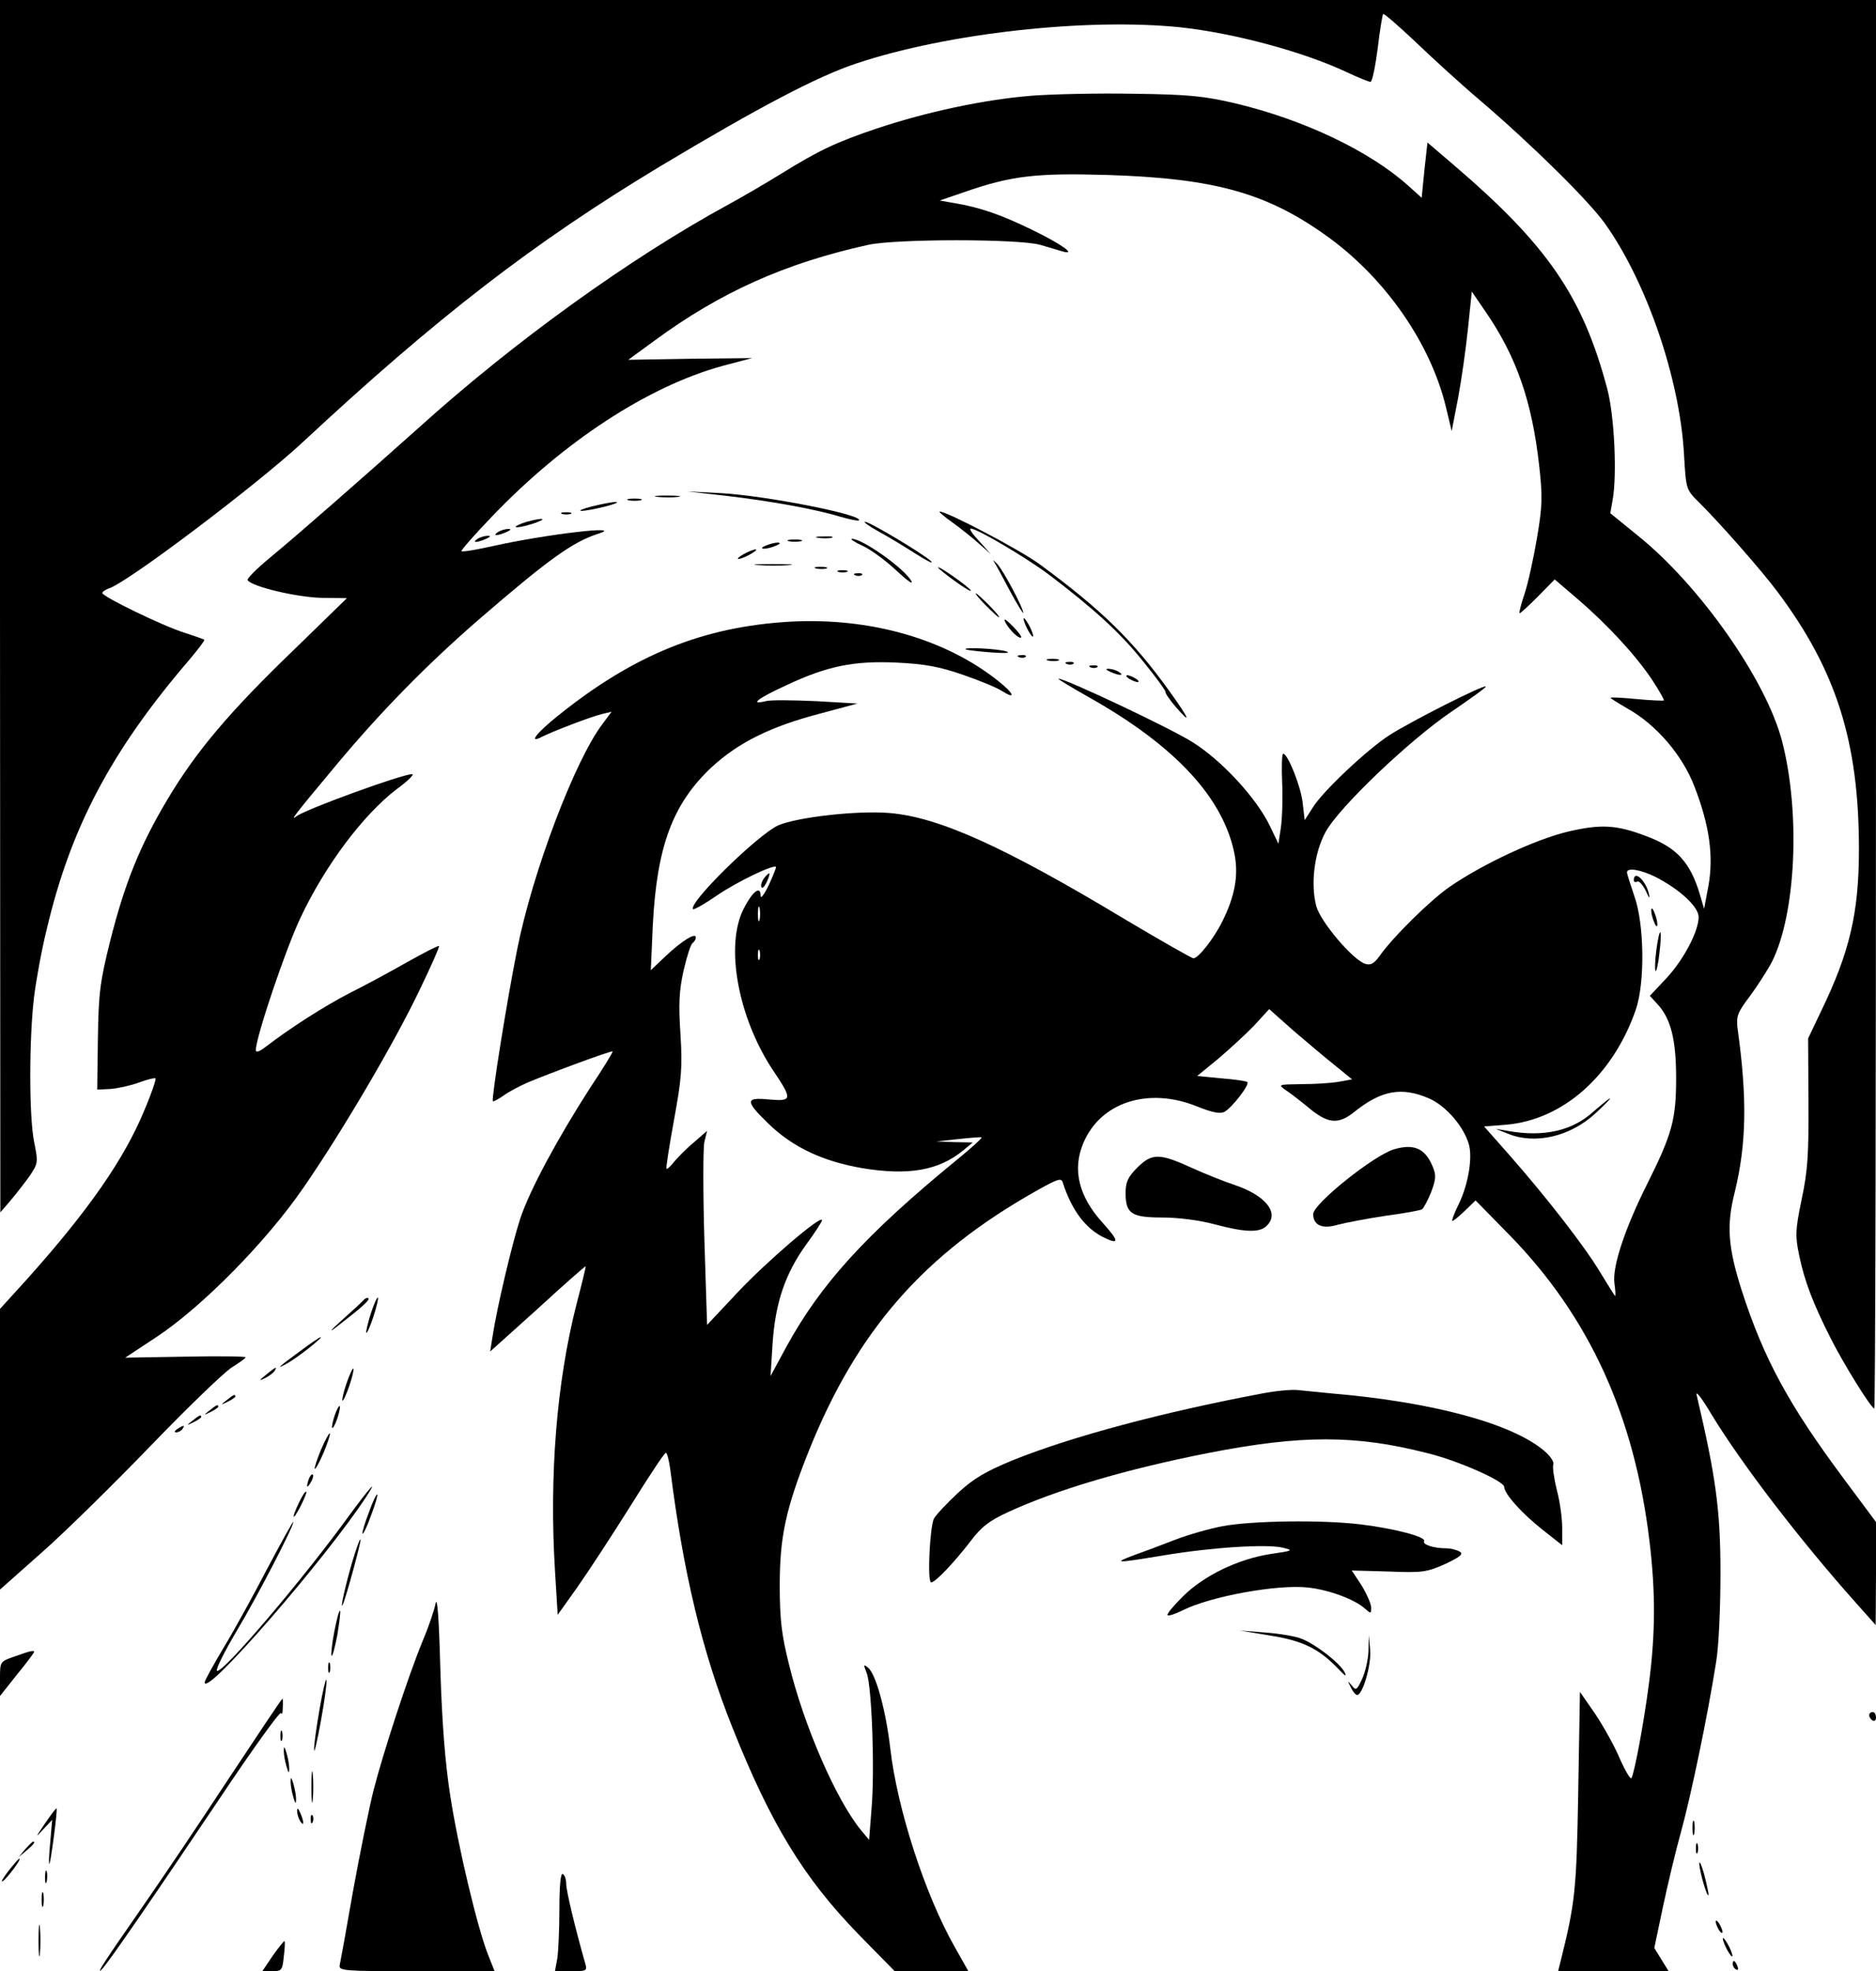 <?xml version="1.0" standalone="no"?>
<!DOCTYPE svg PUBLIC "-//W3C//DTD SVG 20010904//EN"
 "http://www.w3.org/TR/2001/REC-SVG-20010904/DTD/svg10.dtd">
<svg version="1.0" xmlns="http://www.w3.org/2000/svg"
 width="550pt" height="578pt" viewBox="0 0 550 578"
 preserveAspectRatio="xMidYMid meet">

<g transform="translate(0,578) scale(0.1,-0.1)"
fill="#000000" stroke="none">
<path d="M0 4003 l1 -1778 30 35 c16 19 42 52 56 72 25 37 25 40 13 100 -15
74 -15 301 0 426 6 48 22 137 37 197 70 298 189 523 416 788 27 32 48 59 46
61 -2 2 -29 11 -59 21 -64 20 -240 106 -240 116 0 4 9 10 20 14 54 17 431 302
565 426 396 369 680 588 1050 811 287 172 461 264 576 302 266 89 675 134 949
106 157 -17 359 -71 487 -131 34 -16 66 -29 71 -29 5 0 14 44 21 97 6 53 14
99 16 102 3 2 44 -34 93 -80 48 -46 134 -125 192 -174 154 -132 316 -292 365
-360 122 -171 219 -453 232 -675 6 -104 6 -105 42 -141 61 -60 185 -201 232
-264 173 -231 239 -441 239 -755 0 -186 -27 -302 -111 -475 l-38 -80 1 -185
c1 -153 -2 -203 -20 -287 -19 -92 -19 -107 -7 -165 15 -73 40 -139 91 -240 38
-76 120 -208 129 -208 3 0 5 929 5 2065 l0 2065 -2750 0 -2750 0 0 -1777z"/>
<path d="M3021 5499 c-135 -11 -305 -47 -451 -96 -119 -40 -171 -65 -279 -132
-42 -26 -112 -67 -156 -91 -288 -157 -628 -402 -906 -653 -161 -144 -357 -316
-436 -381 -40 -33 -70 -63 -67 -67 11 -19 143 -50 215 -52 l76 -1 -155 -151
c-189 -182 -287 -298 -371 -439 -81 -136 -125 -245 -168 -415 -30 -121 -34
-152 -36 -286 l-2 -150 40 2 c22 2 59 10 83 19 24 9 45 14 48 12 2 -3 -12 -45
-33 -94 -59 -143 -164 -294 -344 -495 l-79 -87 0 -412 0 -411 125 111 c69 61
212 202 319 313 107 111 213 213 235 227 22 14 41 27 41 30 0 3 -79 4 -176 2
l-177 -3 94 62 c132 88 320 278 429 437 112 162 268 427 341 581 33 68 58 125
56 127 -2 2 -43 -19 -93 -47 -49 -28 -125 -69 -169 -91 -72 -37 -174 -102
-248 -159 -17 -13 -27 -16 -27 -8 0 37 88 298 131 388 73 155 185 303 282 377
33 24 53 44 45 44 -29 0 -312 -103 -338 -123 -22 -17 -5 5 106 138 134 162
272 303 425 436 207 179 278 230 353 254 83 26 -151 -1 -308 -36 -49 -11 -91
-18 -93 -15 -2 2 37 47 88 100 212 222 459 383 677 443 l87 23 -181 -2 -182
-3 78 57 c192 141 381 226 625 280 81 18 443 18 505 0 25 -7 53 -16 64 -19 46
-13 -3 22 -88 63 -90 44 -152 66 -231 79 l-40 7 70 24 c140 49 213 57 420 51
321 -10 475 -54 657 -188 164 -122 291 -307 336 -488 l18 -75 19 98 c10 54 23
146 29 205 l11 106 41 -60 c90 -131 135 -262 156 -446 11 -96 10 -122 -6 -217
-10 -59 -26 -132 -36 -162 -10 -30 -17 -56 -15 -58 1 -2 25 20 53 48 l50 51
69 -59 c88 -76 169 -164 217 -236 21 -32 36 -59 34 -60 -1 -1 -37 0 -78 4 -41
4 -76 6 -78 4 -2 -1 21 -15 50 -32 84 -47 161 -137 196 -229 44 -114 56 -203
41 -289 l-13 -69 -12 41 c-28 95 -68 139 -157 172 -89 34 -134 36 -232 13 -94
-23 -245 -93 -343 -160 -56 -38 -168 -148 -208 -205 -16 -22 -26 -27 -42 -22
-36 12 -130 122 -143 169 -17 65 -6 156 27 217 39 72 246 270 372 355 56 38
100 70 98 72 -6 6 -221 -103 -283 -143 -65 -42 -196 -165 -225 -213 l-23 -36
-6 52 c-6 50 -44 143 -57 143 -4 0 -5 -39 -3 -86 2 -47 0 -106 -4 -132 l-7
-46 -24 50 c-39 83 -143 195 -228 248 -65 41 -372 186 -393 186 -4 0 37 -25
92 -56 252 -142 394 -296 425 -462 11 -62 0 -120 -36 -193 -25 -51 -71 -109
-85 -109 -5 0 -96 52 -202 115 -354 213 -545 299 -689 311 -93 8 -270 -12
-326 -36 -60 -27 -266 -229 -250 -246 3 -2 35 16 71 41 57 39 165 91 172 83 1
-2 -8 -25 -21 -53 -13 -27 -24 -42 -24 -32 0 32 -24 13 -50 -38 -55 -109 -16
-319 86 -473 58 -86 57 -92 -11 -86 -71 7 -71 -4 -2 -71 71 -69 159 -110 273
-130 137 -23 226 -7 297 51 l29 24 -54 1 -53 2 65 7 c36 4 66 6 68 5 2 -2 -31
-32 -74 -67 -266 -218 -398 -363 -499 -548 l-46 -85 6 95 c8 120 37 205 98
290 26 35 47 68 47 72 0 18 -160 -119 -246 -210 l-91 -97 -8 251 c-4 139 -4
267 0 285 l8 33 -39 -34 c-22 -18 -47 -44 -58 -57 -10 -13 -20 -22 -22 -20 -2
2 8 66 22 143 22 120 25 154 19 251 -6 88 -4 128 9 187 10 42 21 78 27 81 5 4
9 11 9 16 0 16 -41 -10 -89 -55 l-43 -41 6 135 c12 228 58 353 172 460 79 73
174 120 320 158 l108 29 -121 7 c-68 3 -134 4 -148 0 -49 -12 -24 8 59 46 121
57 199 73 326 67 82 -4 125 -12 194 -36 49 -17 100 -38 113 -47 43 -27 36 -8
-9 28 -156 125 -378 188 -613 175 -253 -15 -455 -96 -677 -274 -64 -51 -91
-85 -50 -64 31 16 146 60 176 67 l29 7 -26 -35 c-81 -106 -206 -435 -251 -663
-30 -150 -76 -438 -71 -444 2 -2 16 6 32 17 15 11 46 27 68 37 74 31 248 95
251 92 2 -1 -28 -50 -66 -107 -94 -146 -177 -299 -205 -384 -23 -70 -68 -259
-81 -345 l-7 -44 139 125 c76 70 140 126 141 125 1 -1 -11 -51 -27 -112 -58
-227 -80 -501 -63 -780 l8 -130 57 80 c31 44 101 151 155 237 54 87 101 158
105 158 4 0 9 -21 13 -48 38 -303 94 -537 182 -757 113 -284 209 -441 370
-607 l106 -108 108 0 108 0 -40 71 c-87 153 -169 406 -189 583 -13 111 -42
217 -65 236 -14 11 -14 10 -4 -16 15 -39 24 -286 14 -399 l-7 -90 -25 30 c-72
89 -166 304 -210 485 -21 84 -27 130 -27 230 0 143 17 224 85 395 142 354 337
577 667 763 64 36 74 39 78 24 25 -78 64 -131 115 -158 51 -26 52 -15 2 40
-70 77 -90 156 -57 234 50 120 191 166 335 107 43 -17 66 -22 79 -15 21 11 74
79 67 87 -3 3 -37 8 -76 11 l-71 7 61 50 c33 28 81 72 106 98 l44 48 72 -64
c40 -34 94 -80 122 -102 l49 -40 -39 -7 c-22 -4 -71 -7 -110 -7 -68 -1 -69 -1
-45 -18 14 -9 42 -31 64 -49 58 -49 89 -53 137 -14 79 63 138 74 219 39 50
-22 103 -84 117 -137 10 -40 -3 -115 -29 -170 -14 -28 -23 -52 -20 -52 4 0 20
14 37 30 l31 30 100 -102 c234 -240 366 -530 410 -898 18 -150 17 -270 -1
-411 -15 -118 -43 -267 -52 -283 -3 -4 -18 21 -34 57 -15 36 -48 95 -72 131
l-45 65 -5 -292 c-5 -292 -9 -326 -52 -499 l-7 -28 162 0 162 0 -21 34 -21 34
25 119 c14 66 38 167 54 224 28 102 77 335 102 494 8 45 13 160 13 265 0 182
-14 282 -70 520 -3 14 17 -12 44 -58 89 -146 259 -368 424 -553 l57 -64 1 151
0 151 -96 129 c-159 214 -233 349 -298 551 -40 126 -45 190 -20 288 34 140 37
273 8 480 -4 36 0 46 37 95 22 30 51 75 64 100 70 139 84 435 30 645 -46 180
-242 459 -424 605 l-80 65 7 40 c13 74 5 246 -16 325 -72 271 -175 421 -451
657 l-76 65 -9 -81 -8 -81 -40 36 c-113 101 -305 193 -507 241 -90 21 -135 26
-296 28 -104 2 -241 -1 -304 -6z m1832 -2290 c72 -37 127 -88 127 -118 0 -42
-45 -127 -96 -181 l-47 -50 21 -23 c40 -42 56 -104 56 -217 0 -122 -11 -164
-85 -312 -66 -132 -102 -242 -96 -290 3 -21 4 -38 2 -38 -1 0 -21 32 -44 70
-45 75 -158 221 -271 349 l-69 78 64 5 c167 14 314 144 381 338 27 79 25 252
-5 334 -11 33 -21 63 -21 68 0 15 40 8 83 -13z m-2626 -126 c-3 -10 -5 -2 -5
17 0 19 2 27 5 18 2 -10 2 -26 0 -35z m0 -115 c-3 -7 -5 -2 -5 12 0 14 2 19 5
13 2 -7 2 -19 0 -25z"/>
<path d="M4790 3199 c0 -5 4 -7 10 -4 5 3 16 -9 25 -27 10 -23 13 -25 9 -8
-10 40 -44 70 -44 39z"/>
<path d="M4841 3110 c0 -8 4 -24 9 -35 5 -13 9 -14 9 -5 0 8 -4 24 -9 35 -5
13 -9 14 -9 5z"/>
<path d="M4856 2994 c-4 -31 -5 -59 -2 -61 2 -3 8 21 11 52 4 31 5 58 3 61 -3
2 -8 -21 -12 -52z"/>
<path d="M4671 2520 c-62 -56 -145 -75 -251 -56 l-35 6 35 -14 c80 -33 183 -9
257 59 26 24 46 44 43 44 -3 0 -25 -18 -49 -39z"/>
<path d="M2130 4326 c127 -15 257 -38 333 -61 28 -8 52 -13 55 -11 16 16 -274
73 -405 80 l-98 5 115 -13z"/>
<path d="M1928 4323 c18 -2 45 -2 60 0 15 2 0 4 -33 4 -33 0 -45 -2 -27 -4z"/>
<path d="M1843 4313 c9 -2 25 -2 35 0 9 3 1 5 -18 5 -19 0 -27 -2 -17 -5z"/>
<path d="M1735 4295 c-27 -7 -41 -13 -30 -13 11 0 43 6 70 13 28 7 41 13 30
13 -11 0 -42 -6 -70 -13z"/>
<path d="M1648 4273 c6 -2 18 -2 25 0 6 3 1 5 -13 5 -14 0 -19 -2 -12 -5z"/>
<path d="M2791 4249 c24 -17 60 -46 79 -63 l35 -31 -34 38 c-19 20 -31 37 -25
37 19 0 159 -83 228 -134 134 -102 210 -171 277 -255 38 -46 67 -87 66 -90 -1
-4 13 -24 31 -45 47 -54 39 -34 -20 48 -107 149 -200 239 -378 370 -56 42
-273 156 -295 156 -4 0 12 -14 36 -31z"/>
<path d="M1541 4249 c-18 -6 -31 -12 -29 -14 2 -3 24 1 49 9 49 16 33 20 -20
5z"/>
<path d="M2575 4222 c28 -15 77 -45 110 -66 33 -21 53 -31 45 -22 -20 20 -180
116 -194 116 -6 0 12 -13 39 -28z"/>
<path d="M1460 4220 c-18 -12 -2 -12 25 0 13 6 15 9 5 9 -8 0 -22 -4 -30 -9z"/>
<path d="M1400 4200 c-18 -12 -2 -12 25 0 13 6 15 9 5 9 -8 0 -22 -4 -30 -9z"/>
<path d="M2398 4203 c12 -2 30 -2 40 0 9 3 -1 5 -23 4 -22 0 -30 -2 -17 -4z"/>
<path d="M2313 4193 c9 -2 25 -2 35 0 9 3 1 5 -18 5 -19 0 -27 -2 -17 -5z"/>
<path d="M2528 4180 c23 -10 68 -43 99 -72 31 -29 51 -44 45 -32 -19 36 -143
124 -174 124 -7 0 6 -9 30 -20z"/>
<path d="M2245 4180 c-13 -5 -14 -9 -5 -9 8 0 24 4 35 9 13 5 14 9 5 9 -8 0
-24 -4 -35 -9z"/>
<path d="M2180 4155 c-14 -8 -20 -14 -15 -14 6 0 21 6 35 14 14 8 21 14 15 14
-5 0 -21 -6 -35 -14z"/>
<path d="M2914 4133 c5 -7 26 -46 47 -86 21 -39 39 -68 39 -64 0 14 -57 122
-76 143 -11 11 -15 14 -10 7z"/>
<path d="M2223 4123 c26 -2 67 -2 90 0 23 2 2 3 -48 3 -49 0 -68 -1 -42 -3z"/>
<path d="M2393 4113 c9 -2 23 -2 30 0 6 3 -1 5 -18 5 -16 0 -22 -2 -12 -5z"/>
<path d="M2750 4116 c0 -2 23 -21 51 -41 28 -20 48 -32 45 -26 -8 12 -96 74
-96 67z"/>
<path d="M2458 4103 c6 -2 18 -2 25 0 6 3 1 5 -13 5 -14 0 -19 -2 -12 -5z"/>
<path d="M2508 4093 c7 -3 16 -2 19 1 4 3 -2 6 -13 5 -11 0 -14 -3 -6 -6z"/>
<path d="M2890 4005 c19 -19 36 -35 39 -35 3 0 -10 16 -29 35 -19 19 -36 35
-39 35 -3 0 10 -16 29 -35z"/>
<path d="M2948 3954 c12 -22 40 -49 46 -43 2 2 -10 18 -26 34 -21 21 -27 24
-20 9z"/>
<path d="M3001 3965 c0 -5 6 -21 14 -35 8 -14 14 -20 14 -15 0 6 -6 21 -14 35
-8 14 -14 21 -14 15z"/>
<path d="M2831 3876 c2 -2 36 -6 74 -9 41 -3 60 -2 45 3 -25 8 -127 13 -119 6z"/>
<path d="M2988 3853 c7 -3 16 -2 19 1 4 3 -2 6 -13 5 -11 0 -14 -3 -6 -6z"/>
<path d="M3073 3843 c9 -2 23 -2 30 0 6 3 -1 5 -18 5 -16 0 -22 -2 -12 -5z"/>
<path d="M3128 3833 c7 -3 16 -2 19 1 4 3 -2 6 -13 5 -11 0 -14 -3 -6 -6z"/>
<path d="M3198 3823 c7 -3 16 -2 19 1 4 3 -2 6 -13 5 -11 0 -14 -3 -6 -6z"/>
<path d="M3255 3810 c27 -12 43 -12 25 0 -8 5 -22 9 -30 9 -10 0 -8 -3 5 -9z"/>
<path d="M3310 3790 c8 -5 20 -10 25 -10 6 0 3 5 -5 10 -8 5 -19 10 -25 10 -5
0 -3 -5 5 -10z"/>
<path d="M2240 3205 c-6 -8 -10 -19 -8 -26 2 -6 9 0 16 15 13 29 10 33 -8 11z"/>
<path d="M4087 2410 c-60 -18 -237 -160 -237 -190 0 -33 27 -45 73 -31 23 6
86 18 139 26 54 7 102 16 107 19 5 4 17 26 27 51 14 38 15 49 4 75 -22 53 -55
67 -113 50z"/>
<path d="M3334 2356 c-27 -27 -34 -42 -34 -74 0 -61 17 -72 109 -72 45 0 108
-8 152 -20 90 -24 133 -25 153 -4 38 37 -3 89 -96 120 -28 9 -85 32 -125 50
-94 43 -116 43 -159 0z"/>
<path d="M1064 1966 c-5 -6 -35 -33 -65 -60 -30 -27 -36 -35 -14 -18 74 57
100 80 95 85 -3 3 -10 0 -16 -7z"/>
<path d="M1087 1928 c-9 -29 -15 -54 -13 -56 2 -2 12 20 21 48 9 28 15 53 13
55 -2 3 -12 -19 -21 -47z"/>
<path d="M881 1819 c-66 -48 -76 -58 -36 -35 31 18 104 76 95 75 -3 0 -30 -18
-59 -40z"/>
<path d="M780 1749 c-22 -18 -22 -19 -3 -10 12 6 25 16 28 21 9 15 3 12 -25
-11z"/>
<path d="M1016 1724 c-9 -26 -14 -49 -12 -51 2 -2 11 17 20 43 9 26 14 49 12
51 -2 2 -11 -17 -20 -43z"/>
<path d="M3700 1694 c-291 -55 -554 -125 -729 -195 -82 -34 -115 -53 -163 -97
-32 -30 -64 -64 -70 -75 -12 -24 -20 -187 -8 -187 12 0 67 58 114 119 33 44
55 61 111 87 143 66 347 126 585 173 275 54 434 54 645 0 90 -22 225 -82 225
-99 0 -20 53 -79 113 -126 l57 -45 0 51 c0 29 -7 79 -16 112 -8 33 -13 66 -10
74 3 7 -9 25 -27 40 -94 80 -327 143 -622 168 -38 4 -83 8 -100 10 -16 2 -64
-2 -105 -10z"/>
<path d="M664 1674 c-18 -14 -18 -15 4 -4 12 6 22 13 22 15 0 8 -5 6 -26 -11z"/>
<path d="M614 1644 c-18 -14 -18 -15 4 -4 12 6 22 13 22 15 0 8 -5 6 -26 -11z"/>
<path d="M981 1629 c-6 -18 -9 -34 -7 -36 2 -2 9 10 15 28 6 18 9 34 7 36 -2
2 -9 -10 -15 -28z"/>
<path d="M564 1614 c-18 -14 -18 -15 4 -4 12 6 22 13 22 15 0 8 -5 6 -26 -11z"/>
<path d="M520 1590 c-9 -6 -10 -10 -3 -10 6 0 15 5 18 10 8 12 4 12 -15 0z"/>
<path d="M941 1529 c-12 -29 -20 -54 -18 -56 2 -2 14 20 26 48 12 29 20 54 18
56 -2 2 -14 -20 -26 -48z"/>
<path d="M906 1445 c-9 -26 -7 -32 5 -12 6 10 9 21 6 23 -2 3 -7 -2 -11 -11z"/>
<path d="M1028 1342 c-137 -190 -379 -474 -392 -461 -4 4 22 56 57 115 65 109
167 307 167 321 0 5 -33 -55 -74 -132 -40 -77 -98 -183 -129 -234 -31 -52 -57
-99 -57 -104 0 -47 357 365 475 546 35 54 9 25 -47 -51z"/>
<path d="M877 1375 c-24 -50 -20 -58 4 -12 11 22 19 41 17 43 -3 2 -12 -12
-21 -31z"/>
<path d="M1081 1344 c-12 -31 -20 -58 -18 -61 2 -2 14 22 25 54 12 31 20 59
18 61 -2 2 -14 -22 -25 -54z"/>
<path d="M3585 1305 c-38 -7 -101 -25 -140 -40 -38 -15 -92 -35 -120 -45 -64
-24 -55 -24 85 -1 142 24 304 34 350 23 33 -8 32 -9 -37 -19 -94 -15 -194 -63
-256 -125 -27 -27 -47 -51 -44 -54 3 -3 22 3 44 14 81 41 278 77 368 67 63 -7
137 -35 167 -62 17 -15 18 -15 18 3 0 11 -13 40 -28 65 l-29 44 108 -3 c99 -4
112 -2 166 22 44 21 54 29 43 36 -8 5 -26 10 -40 10 -37 0 -70 11 -65 21 8 12
-86 37 -185 49 -113 14 -319 11 -405 -5z"/>
<path d="M1032 1198 c-21 -73 -36 -142 -27 -123 10 22 55 188 52 191 -2 3 -13
-28 -25 -68z"/>
<path d="M1277 1078 c-4 -20 -21 -70 -38 -110 -42 -102 -115 -325 -144 -438
-13 -52 -40 -185 -60 -295 -19 -110 -37 -208 -39 -217 -4 -17 12 -18 225 -18
l229 0 -19 48 c-31 78 -88 317 -111 467 -15 96 -24 212 -29 370 -4 151 -9 217
-14 193z"/>
<path d="M980 995 c-7 -36 -10 -68 -8 -70 3 -3 10 25 17 61 6 37 10 68 8 71
-3 2 -10 -26 -17 -62z"/>
<path d="M3725 984 c95 -15 143 -39 199 -98 20 -21 25 -24 18 -9 -15 27 -81
79 -124 97 -18 8 -67 16 -108 19 l-75 6 90 -15z"/>
<path d="M4012 938 c-1 -26 -10 -63 -19 -82 -15 -32 -18 -34 -30 -18 -13 15
-13 15 -3 -5 6 -13 14 -23 19 -23 16 0 42 89 38 132 l-4 43 -1 -47z"/>
<path d="M43 923 c-43 -15 -43 -15 -43 -65 l0 -51 50 63 c28 34 50 64 50 66 0
6 -12 3 -57 -13z"/>
<path d="M962 890 c0 -14 2 -19 5 -12 2 6 2 18 0 25 -3 6 -5 1 -5 -13z"/>
<path d="M937 769 c-9 -52 -17 -106 -16 -120 0 -13 9 25 20 86 11 60 18 114
16 119 -2 5 -11 -33 -20 -85z"/>
<path d="M672 567 c-84 -128 -199 -299 -257 -382 -105 -151 -136 -198 -117
-180 18 17 157 220 343 497 98 147 180 261 183 255 2 -7 5 0 5 16 1 15 0 27
-1 26 -2 0 -72 -105 -156 -232z"/>
<path d="M5480 751 c0 -6 5 -13 10 -16 6 -3 10 1 10 9 0 9 -4 16 -10 16 -5 0
-10 -4 -10 -9z"/>
<path d="M822 690 c0 -14 2 -19 5 -12 2 6 2 18 0 25 -3 6 -5 1 -5 -13z"/>
<path d="M832 645 c0 -11 4 -31 8 -45 6 -20 8 -21 8 -5 0 11 -4 31 -8 45 -6
20 -8 21 -8 5z"/>
<path d="M913 540 c0 -41 2 -58 4 -37 2 20 2 54 0 75 -2 20 -4 3 -4 -38z"/>
<path d="M852 555 c0 -11 4 -31 8 -45 6 -20 8 -21 8 -5 0 11 -4 31 -8 45 -6
20 -8 21 -8 5z"/>
<path d="M131 432 c-27 -40 -28 -42 -5 -17 l27 29 -6 -69 c-4 -39 -4 -65 -2
-60 5 11 24 159 21 162 -2 2 -17 -19 -35 -45z"/>
<path d="M871 470 c0 -8 4 -22 9 -30 12 -18 12 -2 0 25 -6 13 -9 15 -9 5z"/>
<path d="M911 444 c0 -11 3 -14 6 -6 3 7 2 16 -1 19 -3 4 -6 -2 -5 -13z"/>
<path d="M4962 420 c0 -19 2 -27 5 -17 2 9 2 25 0 35 -3 9 -5 1 -5 -18z"/>
<path d="M74 358 l-19 -23 23 19 c21 18 27 26 19 26 -2 0 -12 -10 -23 -22z"/>
<path d="M4972 360 c0 -14 2 -19 5 -12 2 6 2 18 0 25 -3 6 -5 1 -5 -13z"/>
<path d="M24 293 c-15 -20 -23 -33 -16 -29 13 8 56 66 49 66 -3 0 -17 -17 -33
-37z"/>
<path d="M4982 315 c0 -21 25 -107 27 -90 0 6 -6 33 -13 60 -8 28 -14 41 -14
30z"/>
<path d="M132 275 c0 -16 2 -22 5 -12 2 9 2 23 0 30 -3 6 -5 -1 -5 -18z"/>
<path d="M1640 183 c0 -59 -3 -125 -6 -145 l-7 -38 48 0 c44 0 47 1 41 22 -31
109 -56 214 -56 234 0 12 -4 26 -10 29 -6 4 -10 -32 -10 -102z"/>
<path d="M122 210 c0 -19 2 -27 5 -17 2 9 2 25 0 35 -3 9 -5 1 -5 -18z"/>
<path d="M113 90 c0 -41 2 -58 4 -38 2 21 2 55 0 76 -2 20 -4 3 -4 -38z"/>
<path d="M5030 145 c0 -5 5 -17 10 -25 5 -8 10 -10 10 -5 0 6 -5 17 -10 25 -5
8 -10 11 -10 5z"/>
<path d="M5051 95 c0 -5 6 -21 14 -35 8 -14 14 -20 14 -15 0 6 -6 21 -14 35
-8 14 -14 21 -14 15z"/>
<path d="M800 46 l-31 -46 29 0 c28 0 30 3 34 43 3 23 4 43 2 45 -1 2 -16 -17
-34 -42z"/>
<path d="M5080 21 c0 -6 4 -13 10 -16 6 -3 7 1 4 9 -7 18 -14 21 -14 7z"/>
</g>
</svg>
